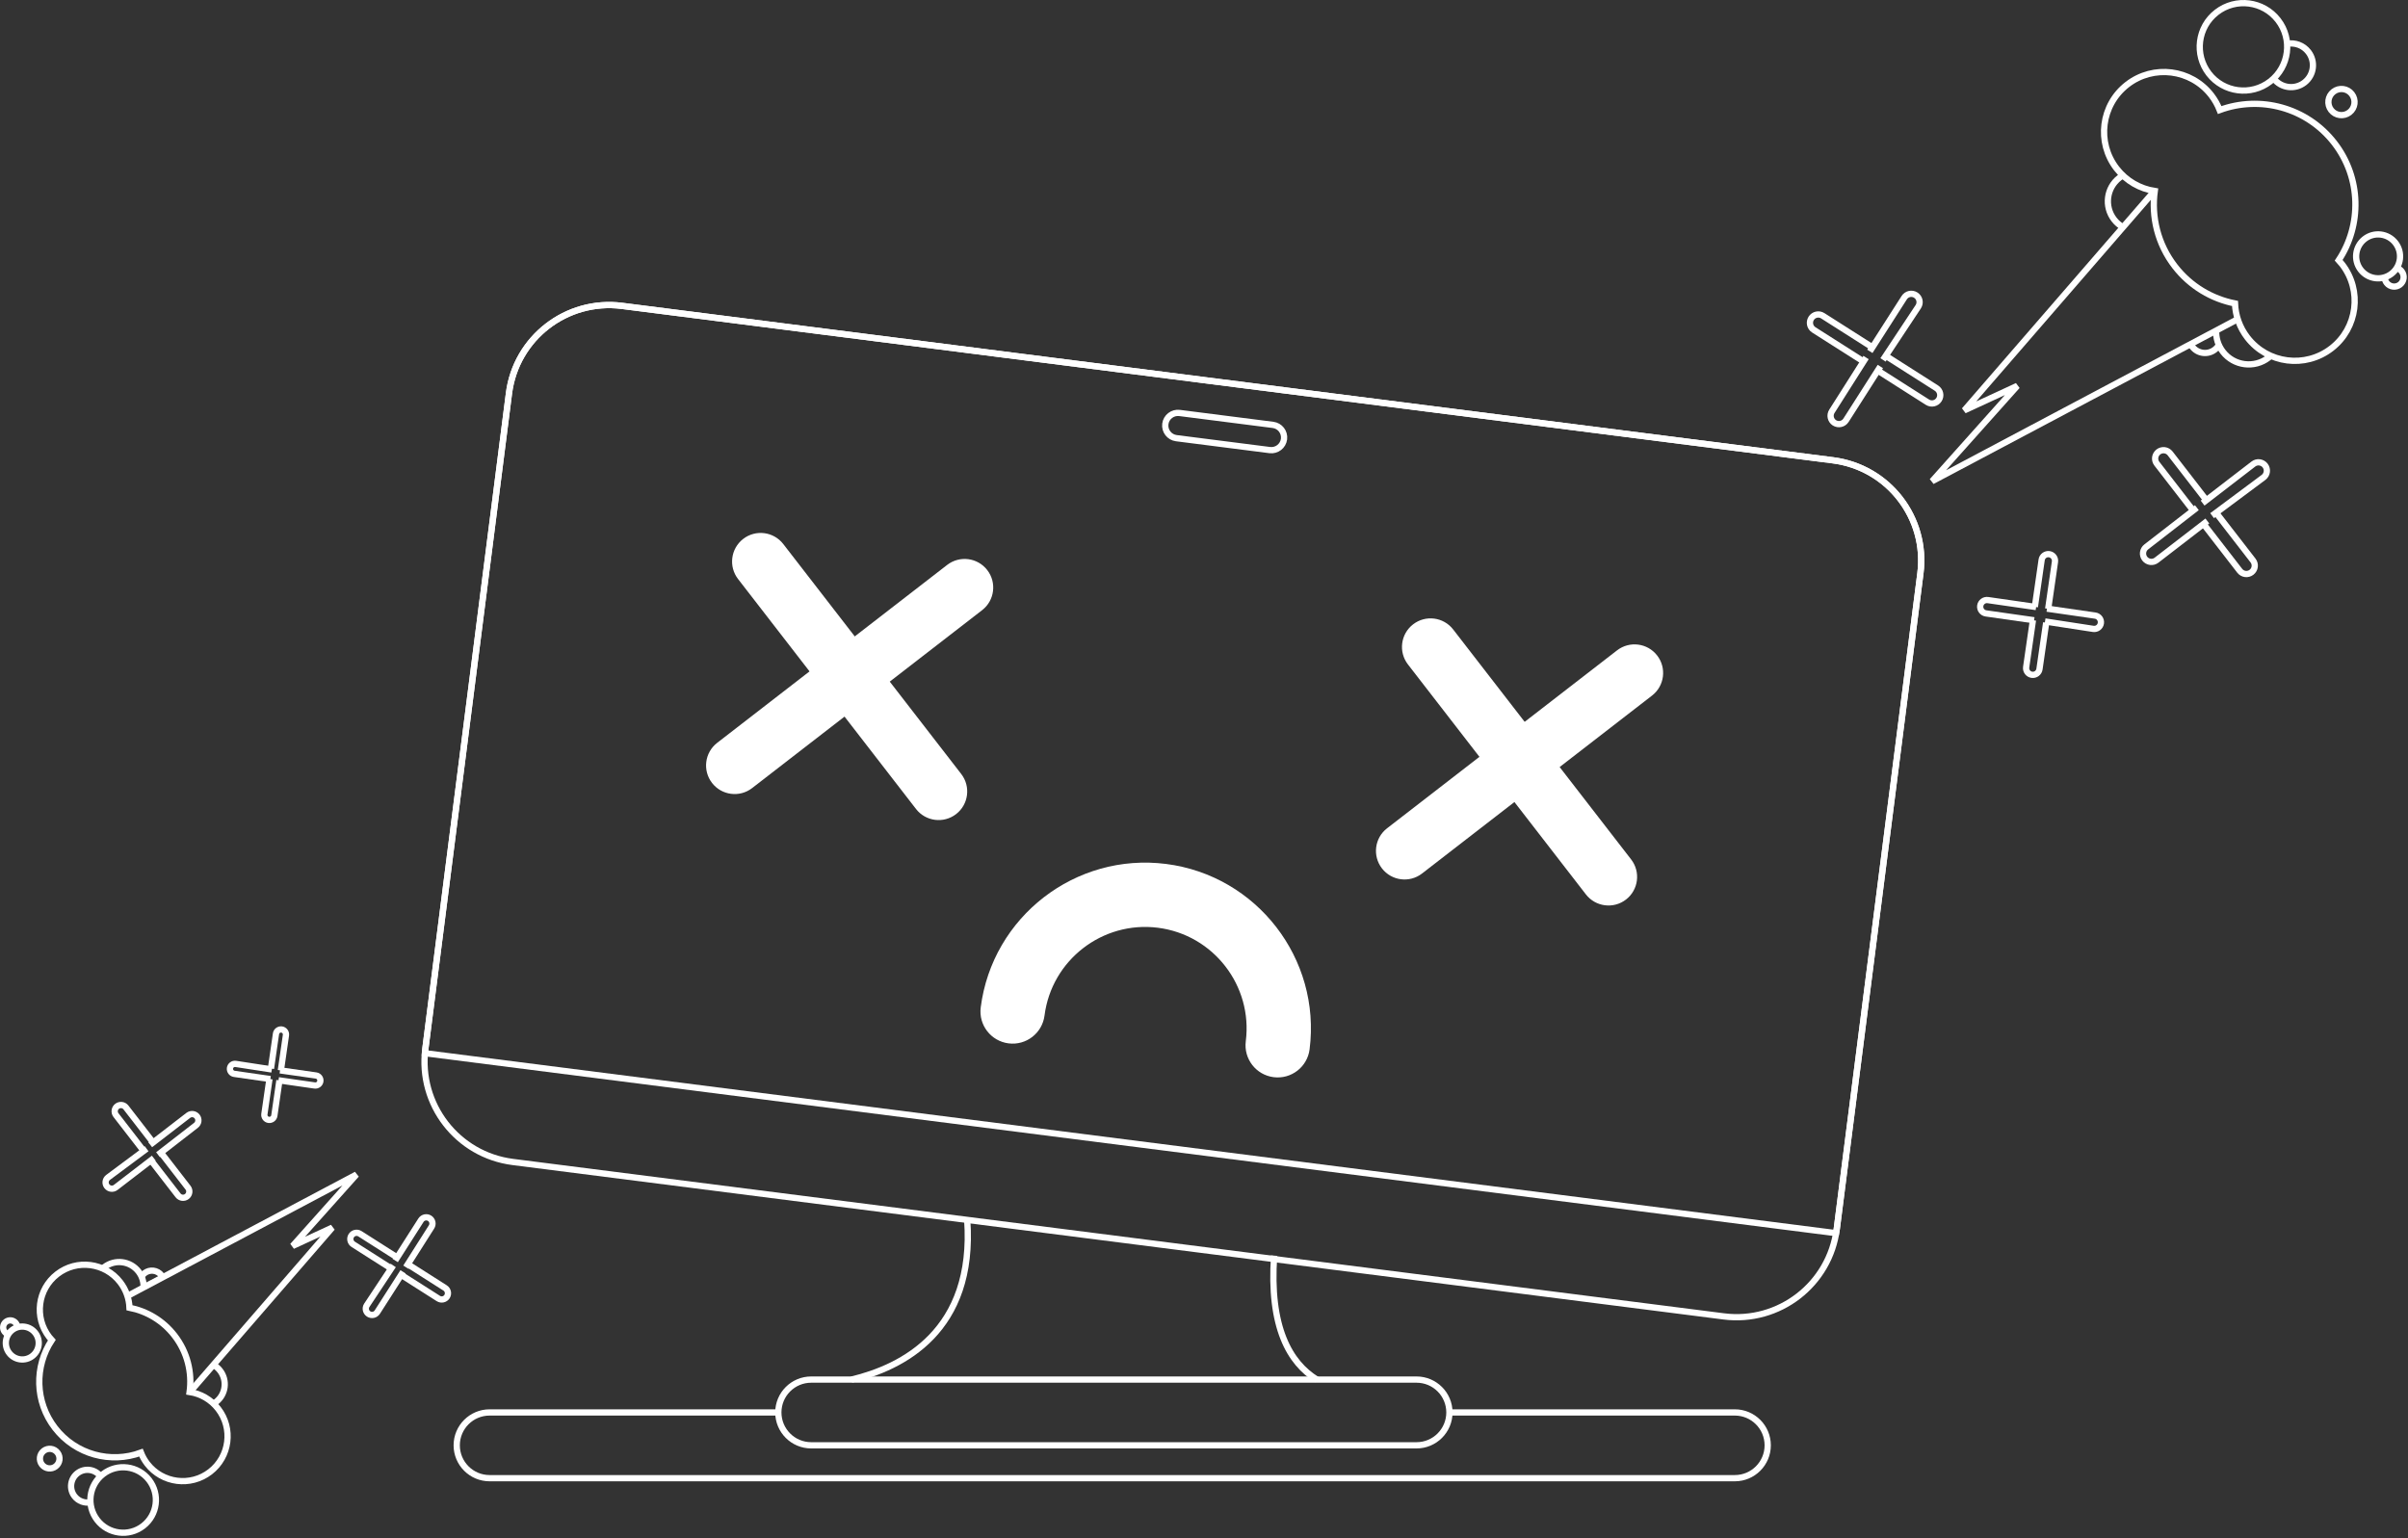 <?xml version="1.0" encoding="UTF-8"?>
<svg width="385px" height="246px" viewBox="0 0 385 246" version="1.1" xmlns="http://www.w3.org/2000/svg" xmlns:xlink="http://www.w3.org/1999/xlink">
    <rect x="0" y="0" width="385" height="246" fill="#333333" stroke="none"/>
    <!-- Generator: Sketch 60.1 (88133) - https://sketch.com -->
    <title>ilustracion</title>
    <desc>Created with Sketch.</desc>
    <g id="Pagina-error" stroke="none" stroke-width="1" fill="none" fill-rule="evenodd">
        <g id="Pagina_error_desktop" transform="translate(-70, -343)">
            <g id="ilustracion" transform="translate(70, 343)">
                <path d="M210.548,220.607 C206.207,217.928 202.899,212.239 203.716,200.788" id="Stroke-1" stroke="#FFFFFF"></path>
                <path d="M154.641,195.075 C155.912,212.874 144.248,218.662 136.145,220.606" id="Stroke-3" stroke="#FFFFFF"></path>
                <path d="M231.87,225.861 L277.374,225.861 C280.275,225.861 282.629,228.215 282.629,231.116 C282.629,234.018 280.275,236.372 277.374,236.372 L78.277,236.372 C75.376,236.372 73.022,234.018 73.022,231.116 C73.022,228.215 75.376,225.861 78.277,225.861 L124.442,225.861" id="Stroke-5" stroke="#FFFFFF"></path>
                <path d="M231.738,225.86 C231.738,228.763 229.385,231.117 226.483,231.117 L129.696,231.117 C126.796,231.117 124.442,228.763 124.442,225.86 C124.442,222.96 126.796,220.606 129.696,220.606 L226.483,220.606 C229.385,220.606 231.738,222.96 231.738,225.86 Z" id="Stroke-7" stroke="#FFFFFF"></path>
                <path d="M293.668,196.521 C292.541,205.373 284.45,211.629 275.602,210.502 L81.983,185.807 C73.133,184.679 66.875,176.59 68.003,167.74 L81.376,62.891 C82.505,54.041 90.594,47.782 99.443,48.911 L293.061,73.605 C301.91,74.733 308.17,82.823 307.041,91.672 L293.668,196.521 Z" id="Stroke-9" stroke="#FFFFFF"></path>
                <path d="M293.061,73.605 L99.444,48.911 C90.594,47.782 82.505,54.041 81.376,62.891 L68.003,167.74 C67.975,167.965 67.971,168.19 67.952,168.416 L293.549,197.189 C293.587,196.965 293.639,196.747 293.668,196.521 L307.041,91.672 C308.17,82.823 301.911,74.733 293.061,73.605 Z" id="Stroke-11" stroke="#FFFFFF"></path>
                <path d="M120.256,126.019 C118.26,127.563 115.389,127.197 113.844,125.2 C112.299,123.205 112.666,120.333 114.661,118.789 L151.433,90.336 C153.429,88.791 156.3,89.158 157.844,91.156 C159.389,93.151 159.023,96.022 157.027,97.568 L120.256,126.019 Z" id="Fill-13" fill="#FFFFFF"></path>
                <path d="M153.686,123.766 C155.23,125.763 154.864,128.635 152.867,130.179 C150.872,131.724 148,131.357 146.456,129.362 L118.003,92.59 C116.459,90.594 116.826,87.724 118.821,86.178 C120.818,84.632 123.689,84.999 125.233,86.996 L153.686,123.766 Z" id="Fill-15" fill="#FFFFFF"></path>
                <path d="M227.362,139.68 C225.367,141.225 222.496,140.858 220.951,138.862 C219.406,136.867 219.772,133.994 221.767,132.451 L258.539,103.999 C260.537,102.453 263.407,102.82 264.951,104.816 C266.497,106.814 266.131,109.683 264.133,111.228 L227.362,139.68 Z" id="Fill-17" fill="#FFFFFF"></path>
                <path d="M260.791,137.428 C262.336,139.424 261.971,142.295 259.973,143.84 C257.977,145.384 255.106,145.017 253.561,143.023 L225.108,106.251 C223.564,104.254 223.932,101.383 225.927,99.839 C227.924,98.295 230.795,98.659 232.339,100.657 L260.791,137.428 Z" id="Fill-19" fill="#FFFFFF"></path>
                <path d="M203.631,172.248 C200.813,171.889 198.821,169.315 199.181,166.496 C200.312,157.626 194.016,149.486 185.143,148.355 C176.272,147.225 168.134,153.52 167.002,162.393 C166.643,165.21 164.068,167.203 161.25,166.843 C158.434,166.483 156.442,163.909 156.801,161.092 C158.65,146.595 171.947,136.306 186.444,138.153 C200.942,140.004 211.231,153.301 209.382,167.797 C209.023,170.615 206.447,172.607 203.631,172.248" id="Fill-21" fill="#FFFFFF"></path>
                <path d="M205.292,70.214 C205.148,71.327 204.133,72.112 203.021,71.972 L188.076,70.066 C186.964,69.923 186.178,68.907 186.318,67.794 C186.461,66.682 187.478,65.896 188.59,66.037 L203.533,67.943 C204.646,68.085 205.433,69.101 205.292,70.214 Z" id="Stroke-23" stroke="#FFFFFF"></path>
                <path d="M374.473,42.27 C374.296,42.041 374.11,41.825 373.916,41.616 C377.62,36.018 377.56,28.462 373.223,22.858 C368.808,17.151 361.321,15.223 354.894,17.598 C354.569,16.769 354.123,15.97 353.551,15.23 C350.315,11.048 344.302,10.281 340.12,13.517 C335.94,16.752 335.171,22.765 338.409,26.947 C339.969,28.963 342.172,30.182 344.507,30.545 C343.944,34.677 344.973,39.026 347.727,42.585 C350.205,45.79 353.654,47.798 357.339,48.527 C357.416,50.443 358.067,52.355 359.33,53.987 C362.568,58.168 368.579,58.936 372.76,55.701 C376.944,52.464 377.708,46.452 374.473,42.27 Z" id="Stroke-25" stroke="#FFFFFF"></path>
                <path d="M378.068,38.215 C376.534,39.402 376.252,41.609 377.439,43.142 C378.627,44.676 380.834,44.958 382.368,43.77 C383.902,42.584 384.182,40.378 382.994,38.843 C381.807,37.31 379.602,37.028 378.068,38.215 Z" id="Stroke-27" stroke="#FFFFFF"></path>
                <path d="M354.414,1.963 C351.359,4.325 350.802,8.715 353.163,11.769 C355.527,14.823 359.917,15.383 362.97,13.02 C366.023,10.657 366.584,6.267 364.221,3.213 C361.858,0.16 357.468,-0.4 354.414,1.963 Z" id="Stroke-29" stroke="#FFFFFF"></path>
                <path d="M339.411,28.055 C339.223,28.163 339.04,28.286 338.863,28.423 C336.782,30.032 336.401,33.024 338.011,35.103 C338.41,35.62 338.895,36.032 339.431,36.335" id="Stroke-31" stroke="#FFFFFF"></path>
                <path d="M354.329,52.86 C354.28,54.041 354.632,55.245 355.412,56.253 C357.174,58.527 360.44,58.944 362.714,57.186 C362.832,57.093 362.946,56.997 363.056,56.898" id="Stroke-33" stroke="#FFFFFF"></path>
                <path d="M350.246,55.012 C350.321,55.164 350.412,55.312 350.52,55.451 C351.386,56.57 352.993,56.775 354.11,55.909 C354.383,55.699 354.601,55.443 354.763,55.161" id="Stroke-35" stroke="#FFFFFF"></path>
                <path d="M363.541,12.576 C364.723,14.104 366.917,14.383 368.444,13.203 C369.972,12.021 370.253,9.826 369.069,8.3 C368.244,7.232 366.924,6.774 365.683,6.997" id="Stroke-37" stroke="#FFFFFF"></path>
                <path d="M373.083,14.666 C372.168,15.373 371.999,16.686 372.706,17.6 C373.414,18.514 374.729,18.681 375.642,17.974 C376.556,17.267 376.723,15.954 376.015,15.039 C375.31,14.125 373.994,13.958 373.083,14.666 Z" id="Stroke-39" stroke="#FFFFFF"></path>
                <path d="M381.275,44.381 C381.288,44.683 381.391,44.985 381.591,45.242 C382.102,45.904 383.054,46.026 383.716,45.514 C384.378,45.002 384.498,44.049 383.988,43.389 C383.78,43.12 383.5,42.941 383.196,42.856" id="Stroke-41" stroke="#FFFFFF"></path>
                <polyline id="Stroke-43" stroke="#FFFFFF" points="344.451 30.537 314.062 65.622 322.528 61.707 308.913 76.95 357.777 51.031"></polyline>
                <path d="M301.74,57.055 L309.599,62.058 C310.221,62.455 310.406,63.278 310.01,63.901 C309.613,64.523 308.791,64.707 308.166,64.312 L300.207,59.246" id="Stroke-45" stroke="#FFFFFF"></path>
                <path d="M297.954,57.812 L289.994,52.746 C289.371,52.351 289.192,51.524 289.587,50.902 C289.985,50.28 290.808,50.098 291.432,50.494 L299.389,55.559" id="Stroke-47" stroke="#FFFFFF"></path>
                <path d="M298.959,56.181 L304.454,47.602 C304.85,46.978 305.677,46.795 306.298,47.192 C306.919,47.588 307.104,48.413 306.705,49.035 L301.062,57.55" id="Stroke-49" stroke="#FFFFFF"></path>
                <path d="M300.636,58.604 L295.144,67.204 C294.747,67.825 293.923,68.009 293.298,67.615 C292.677,67.219 292.493,66.392 292.89,65.77 L298.35,57.172" id="Stroke-51" stroke="#FFFFFF"></path>
                <path d="M354.49,82.222 L360.221,89.629 C360.673,90.216 360.567,91.057 359.981,91.511 C359.394,91.965 358.553,91.859 358.098,91.273 L352.296,83.774" id="Stroke-53" stroke="#FFFFFF"></path>
                <path d="M350.653,81.65 L344.849,74.15 C344.394,73.564 344.507,72.722 345.091,72.267 C345.679,71.815 346.52,71.922 346.974,72.509 L352.776,80.007" id="Stroke-55" stroke="#FFFFFF"></path>
                <path d="M352.158,80.449 L360.274,74.206 C360.861,73.751 361.704,73.86 362.158,74.446 C362.61,75.032 362.505,75.875 361.916,76.328 L353.68,82.459" id="Stroke-57" stroke="#FFFFFF"></path>
                <path d="M352.919,83.311 L344.797,89.575 C344.211,90.028 343.368,89.921 342.912,89.335 C342.459,88.749 342.567,87.905 343.154,87.452 L351.243,81.18" id="Stroke-59" stroke="#FFFFFF"></path>
                <path d="M327.15,99.571 L326.079,106.994 C325.993,107.582 325.45,107.989 324.862,107.904 C324.274,107.819 323.868,107.276 323.951,106.687 L325.036,99.172" id="Stroke-61" stroke="#FFFFFF"></path>
                <path d="M325.342,97.045 L326.427,89.528 C326.511,88.941 327.058,88.536 327.646,88.619 C328.234,88.706 328.64,89.249 328.555,89.838 L327.47,97.353" id="Stroke-63" stroke="#FFFFFF"></path>
                <path d="M327.277,97.324 L334.985,98.437 C335.574,98.52 335.981,99.067 335.895,99.654 C335.81,100.241 335.266,100.649 334.677,100.563 L326.964,99.378" id="Stroke-65" stroke="#FFFFFF"></path>
                <path d="M325.218,99.186 L317.521,98.087 C316.934,98.002 316.526,97.458 316.609,96.869 C316.694,96.283 317.24,95.874 317.827,95.959 L325.54,97.069" id="Stroke-67" stroke="#FFFFFF"></path>
                <path d="M7.865,213.803 C7.997,213.974 8.137,214.136 8.283,214.292 C5.508,218.487 5.553,224.149 8.803,228.347 C12.11,232.623 17.72,234.068 22.535,232.288 C22.779,232.909 23.113,233.508 23.541,234.063 C25.966,237.197 30.471,237.771 33.605,235.346 C36.736,232.922 37.312,228.417 34.886,225.283 C33.718,223.773 32.066,222.86 30.317,222.587 C30.739,219.491 29.97,216.234 27.905,213.567 C26.049,211.165 23.465,209.66 20.703,209.115 C20.645,207.679 20.157,206.246 19.212,205.024 C16.785,201.891 12.281,201.316 9.149,203.74 C6.013,206.164 5.441,210.669 7.865,213.803 Z" id="Stroke-69" stroke="#FFFFFF"></path>
                <path d="M5.172,216.841 C6.321,215.952 6.533,214.298 5.643,213.15 C4.753,212 3.1,211.789 1.95,212.679 C0.801,213.568 0.591,215.221 1.482,216.37 C2.37,217.52 4.023,217.731 5.172,216.841 Z" id="Stroke-71" stroke="#FFFFFF"></path>
                <path d="M22.895,244.003 C25.183,242.233 25.601,238.944 23.832,236.656 C22.061,234.368 18.772,233.948 16.484,235.719 C14.196,237.489 13.776,240.778 15.547,243.066 C17.317,245.355 20.607,245.774 22.895,244.003 Z" id="Stroke-73" stroke="#FFFFFF"></path>
                <path d="M34.135,224.454 C34.277,224.373 34.413,224.281 34.546,224.178 C36.106,222.973 36.391,220.73 35.185,219.173 C34.885,218.786 34.522,218.476 34.121,218.25" id="Stroke-75" stroke="#FFFFFF"></path>
                <path d="M22.958,205.868 C22.994,204.983 22.73,204.081 22.146,203.326 C20.826,201.622 18.379,201.309 16.676,202.627 C16.586,202.696 16.501,202.768 16.42,202.843" id="Stroke-77" stroke="#FFFFFF"></path>
                <path d="M26.017,204.256 C25.961,204.142 25.893,204.031 25.812,203.926 C25.163,203.089 23.959,202.935 23.122,203.583 C22.917,203.741 22.754,203.933 22.633,204.144" id="Stroke-79" stroke="#FFFFFF"></path>
                <path d="M16.056,236.051 C15.171,234.906 13.527,234.697 12.382,235.582 C11.238,236.467 11.027,238.112 11.914,239.256 C12.532,240.055 13.521,240.398 14.452,240.231" id="Stroke-81" stroke="#FFFFFF"></path>
                <path d="M8.906,234.485 C9.592,233.955 9.719,232.971 9.188,232.287 C8.659,231.601 7.675,231.476 6.989,232.006 C6.304,232.536 6.179,233.52 6.71,234.206 C7.239,234.89 8.223,235.015 8.906,234.485 Z" id="Stroke-83" stroke="#FFFFFF"></path>
                <path d="M2.769,212.221 C2.759,211.994 2.682,211.769 2.533,211.575 C2.15,211.08 1.436,210.989 0.94,211.372 C0.445,211.756 0.355,212.469 0.737,212.964 C0.892,213.166 1.102,213.3 1.33,213.364" id="Stroke-85" stroke="#FFFFFF"></path>
                <polyline id="Stroke-87" stroke="#FFFFFF" points="30.359 222.594 53.129 196.306 46.786 199.24 56.987 187.819 20.375 207.239"></polyline>
                <path d="M62.362,202.726 L56.472,198.976 C56.007,198.679 55.869,198.062 56.165,197.595 C56.462,197.129 57.079,196.993 57.547,197.288 L63.509,201.083" id="Stroke-89" stroke="#FFFFFF"></path>
                <path d="M65.197,202.157 L71.162,205.953 C71.629,206.249 71.762,206.868 71.468,207.335 C71.169,207.801 70.552,207.937 70.085,207.64 L64.123,203.845" id="Stroke-91" stroke="#FFFFFF"></path>
                <path d="M64.445,203.38 L60.328,209.808 C60.032,210.276 59.412,210.412 58.946,210.115 C58.481,209.818 58.342,209.2 58.641,208.734 L62.87,202.355" id="Stroke-93" stroke="#FFFFFF"></path>
                <path d="M63.188,201.564 L67.303,195.12 C67.601,194.655 68.218,194.516 68.687,194.812 C69.152,195.109 69.29,195.728 68.993,196.195 L64.901,202.636" id="Stroke-95" stroke="#FFFFFF"></path>
                <path d="M22.838,183.868 L18.543,178.318 C18.204,177.879 18.284,177.249 18.723,176.908 C19.163,176.568 19.792,176.648 20.135,177.088 L24.482,182.706" id="Stroke-97" stroke="#FFFFFF"></path>
                <path d="M25.713,184.296 L30.061,189.916 C30.401,190.355 30.317,190.986 29.88,191.326 C29.439,191.666 28.81,191.585 28.469,191.146 L24.121,185.527" id="Stroke-99" stroke="#FFFFFF"></path>
                <path d="M24.585,185.196 L18.504,189.874 C18.064,190.216 17.432,190.133 17.093,189.694 C16.753,189.256 16.833,188.624 17.273,188.284 L23.444,183.69" id="Stroke-101" stroke="#FFFFFF"></path>
                <path d="M24.015,183.052 L30.1,178.359 C30.539,178.02 31.17,178.099 31.512,178.538 C31.852,178.977 31.771,179.61 31.331,179.949 L25.27,184.649" id="Stroke-103" stroke="#FFFFFF"></path>
                <path d="M43.322,170.869 L44.126,165.307 C44.19,164.867 44.596,164.562 45.036,164.625 C45.477,164.689 45.782,165.096 45.718,165.537 L44.907,171.168" id="Stroke-105" stroke="#FFFFFF"></path>
                <path d="M44.677,172.762 L43.864,178.395 C43.801,178.835 43.391,179.138 42.951,179.075 C42.51,179.011 42.206,178.604 42.27,178.162 L43.082,172.533" id="Stroke-107" stroke="#FFFFFF"></path>
                <path d="M43.227,172.553 L37.453,171.719 C37.011,171.657 36.706,171.247 36.77,170.807 C36.833,170.367 37.242,170.062 37.682,170.126 L43.462,171.014" id="Stroke-109" stroke="#FFFFFF"></path>
                <path d="M44.77,171.157 L50.538,171.98 C50.977,172.045 51.283,172.452 51.22,172.893 C51.157,173.333 50.748,173.638 50.307,173.575 L44.529,172.744" id="Stroke-111" stroke="#FFFFFF"></path>
            </g>
        </g>
    </g>
</svg>